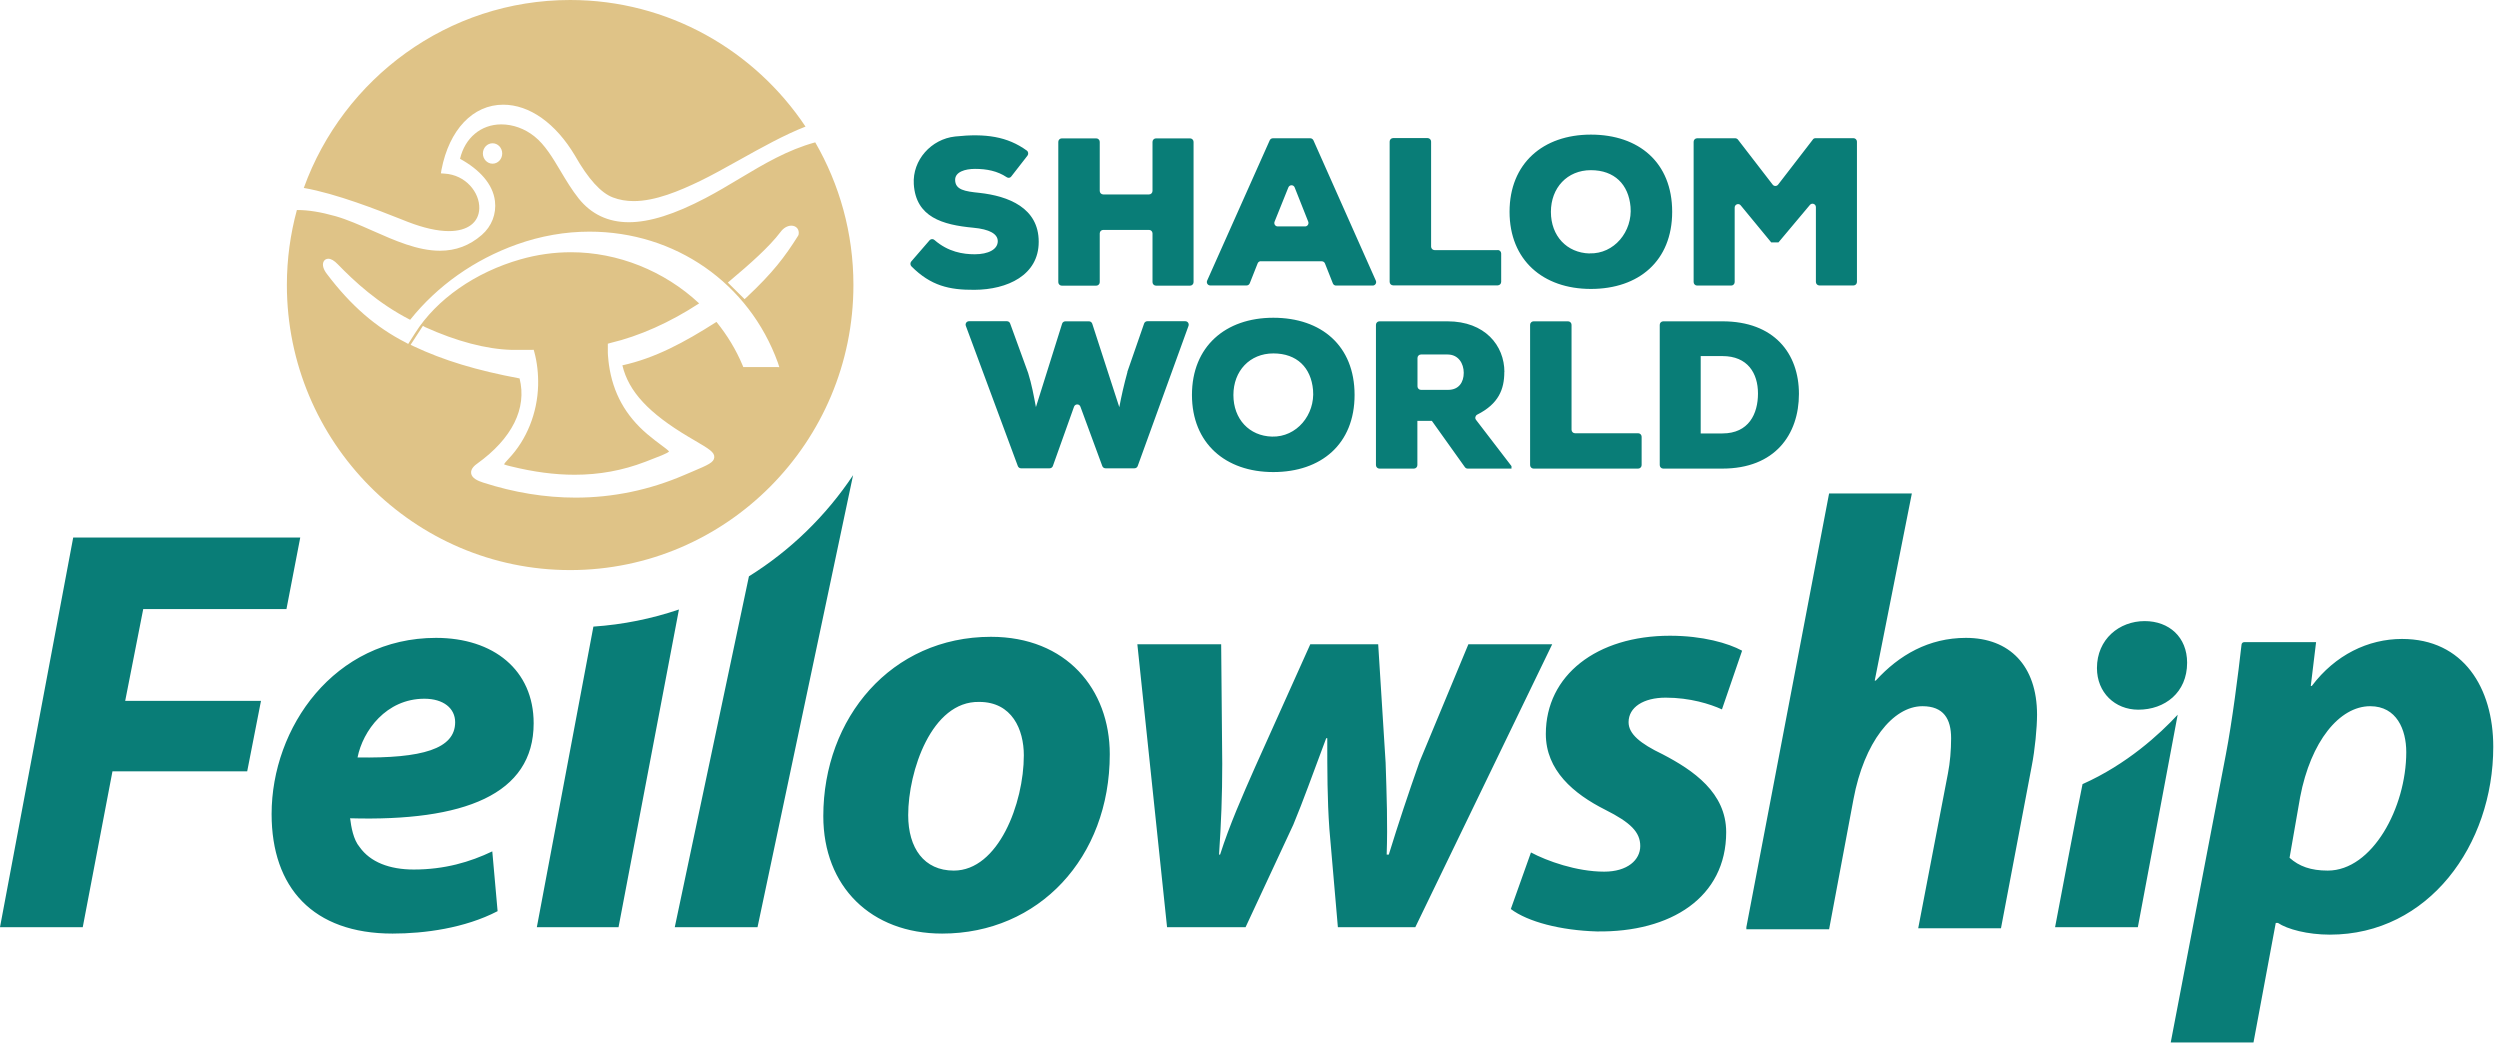 <svg width="308" height="129" viewBox="0 0 308 129" fill="none" xmlns="http://www.w3.org/2000/svg">
<path d="M156.867 39.147C150.972 39.147 146.849 42.698 146.849 48.653C146.849 54.607 150.972 58.158 156.867 58.158C162.761 58.158 166.884 54.718 166.884 48.653C166.884 42.589 162.784 39.147 156.867 39.147ZM193.189 39.587H188.933C188.703 39.587 188.508 39.781 188.508 40.013V57.304C188.508 57.536 188.703 57.731 188.933 57.731H201.824C202.055 57.731 202.249 57.536 202.249 57.304V53.802C202.249 53.57 202.055 53.376 201.824 53.376H194.038C193.807 53.376 193.614 53.18 193.614 52.948V40.013C193.614 39.781 193.419 39.587 193.189 39.587ZM185.343 45.833C185.343 42.564 182.941 39.587 178.333 39.587H169.94C169.71 39.587 169.517 39.781 169.517 40.013V57.304C169.517 57.536 169.71 57.731 169.94 57.731H174.198C174.428 57.731 174.621 57.536 174.621 57.304V51.85H176.405L180.48 57.561C180.565 57.67 180.686 57.731 180.819 57.731H186.216V57.426L181.838 51.716C181.68 51.508 181.765 51.203 181.995 51.081C184.639 49.751 185.331 47.946 185.331 45.833H185.343ZM212.205 39.587H204.905C204.675 39.587 204.48 39.781 204.48 40.013V57.304C204.48 57.536 204.675 57.731 204.905 57.731H212.205C218.67 57.731 221.629 53.534 221.629 48.531C221.629 43.528 218.56 39.587 212.205 39.587ZM138.894 45.797V45.858C138.481 47.359 138.154 48.8 137.899 50.165L134.564 39.879C134.504 39.708 134.346 39.587 134.164 39.587H131.253C131.072 39.587 130.902 39.708 130.852 39.879L127.626 50.154C127.373 48.812 127.105 47.334 126.669 45.956L124.449 39.854C124.389 39.683 124.231 39.574 124.049 39.574H119.38C119.09 39.574 118.883 39.867 118.992 40.148L125.395 57.413C125.456 57.584 125.613 57.695 125.783 57.695H129.313C129.495 57.695 129.653 57.584 129.713 57.413L132.321 50.105C132.454 49.739 132.975 49.727 133.108 50.105L135.801 57.413C135.861 57.584 136.019 57.695 136.201 57.695H139.766C139.948 57.695 140.106 57.584 140.166 57.413L146.424 40.148C146.522 39.867 146.328 39.574 146.025 39.574H141.355C141.174 39.574 141.017 39.683 140.955 39.854L138.894 45.797ZM156.709 53.789C153.908 53.716 151.955 51.63 151.955 48.666C151.955 45.7 153.968 43.541 156.879 43.541C159.79 43.541 161.524 45.297 161.767 48.042C162.033 51.094 159.753 53.875 156.709 53.789ZM212.205 53.399H209.526V43.869H212.205C215.323 43.869 216.583 45.992 216.583 48.482C216.583 50.971 215.456 53.399 212.205 53.399ZM178.406 48.031H175.059C174.828 48.031 174.634 47.835 174.634 47.603V44.101C174.634 43.869 174.828 43.674 175.059 43.674H178.345C179.679 43.674 180.333 44.785 180.333 45.931C180.333 47.079 179.74 48.031 178.406 48.031ZM127.969 29.775C127.969 25.602 124.234 24.151 120.657 23.76C118.873 23.577 117.673 23.393 117.673 22.149C117.673 21.185 118.885 20.807 120.122 20.807C121.566 20.807 122.875 21.063 124.028 21.832C124.209 21.955 124.44 21.93 124.574 21.759L126.587 19.172C126.732 18.977 126.697 18.696 126.502 18.55C124.113 16.817 121.421 16.414 117.673 16.817C114.725 17.134 112.397 19.721 112.58 22.686C112.835 26.762 116.121 27.702 119.904 28.055C121.894 28.238 122.925 28.812 122.925 29.715C122.925 30.727 121.761 31.326 120.086 31.326C118.655 31.326 116.812 31.044 115.126 29.568C114.956 29.41 114.69 29.422 114.532 29.593L112.264 32.216C112.119 32.387 112.131 32.656 112.288 32.815C114.677 35.207 116.945 35.731 120.062 35.706C124.101 35.683 127.969 33.913 127.969 29.8V29.775ZM195.994 16.585C190.1 16.585 185.977 20.136 185.977 26.09C185.977 32.046 190.1 35.597 195.994 35.597C201.889 35.597 206.012 32.155 206.012 26.09C206.012 20.026 201.912 16.585 195.994 16.585ZM141.565 23.955H135.913C135.683 23.955 135.488 23.76 135.488 23.529V17.475C135.488 17.243 135.295 17.049 135.065 17.049H130.807C130.577 17.049 130.382 17.243 130.382 17.475V34.767C130.382 34.998 130.577 35.193 130.807 35.193H135.065C135.295 35.193 135.488 34.998 135.488 34.767V28.75C135.488 28.518 135.683 28.324 135.913 28.324H141.565C141.795 28.324 141.989 28.518 141.989 28.75V34.767C141.989 34.998 142.183 35.193 142.414 35.193H146.622C146.852 35.193 147.047 34.998 147.047 34.767V17.475C147.047 17.243 146.852 17.049 146.622 17.049H142.414C142.183 17.049 141.989 17.243 141.989 17.475V23.529C141.989 23.76 141.795 23.955 141.565 23.955ZM223.343 17.195L219.061 22.748C218.891 22.967 218.563 22.967 218.394 22.748L214.112 17.195C214.027 17.097 213.907 17.036 213.785 17.036H209.08C208.849 17.036 208.655 17.232 208.655 17.464V34.754C208.655 34.986 208.849 35.182 209.08 35.182H213.288C213.519 35.182 213.712 34.986 213.712 34.754V25.566C213.712 25.176 214.21 24.992 214.452 25.297L218.212 29.861H219.109L222.979 25.249C223.233 24.944 223.718 25.126 223.718 25.517V34.742C223.718 34.974 223.913 35.169 224.143 35.169H228.351C228.582 35.169 228.776 34.974 228.776 34.742V17.452C228.776 17.22 228.582 17.024 228.351 17.024H223.67C223.536 17.024 223.415 17.085 223.343 17.183V17.195ZM155.354 32.192H162.849C163.019 32.192 163.177 32.301 163.237 32.46L164.208 34.913C164.268 35.072 164.426 35.182 164.596 35.182H169.119C169.422 35.182 169.628 34.864 169.507 34.583L161.818 17.293C161.745 17.147 161.6 17.036 161.43 17.036H156.821C156.651 17.036 156.506 17.134 156.433 17.281L148.72 34.571C148.599 34.852 148.792 35.169 149.108 35.169H153.583C153.753 35.169 153.911 35.059 153.971 34.9L154.942 32.447C155.002 32.289 155.16 32.18 155.33 32.18L155.354 32.192ZM184.521 30.813H176.736C176.505 30.813 176.311 30.618 176.311 30.387V17.439C176.311 17.207 176.116 17.012 175.885 17.012H171.63C171.399 17.012 171.204 17.207 171.204 17.439V34.731C171.204 34.962 171.399 35.157 171.63 35.157H184.521C184.751 35.157 184.946 34.962 184.946 34.731V31.228C184.946 30.996 184.751 30.8 184.521 30.8V30.813ZM195.824 31.228C193.023 31.142 191.071 29.068 191.071 26.103C191.071 23.138 193.083 20.965 195.994 20.965C198.905 20.965 200.638 22.723 200.881 25.468C201.148 28.518 198.868 31.314 195.824 31.216V31.228ZM159.502 23.089L161.175 27.311C161.284 27.591 161.079 27.896 160.787 27.896H157.415C157.112 27.896 156.919 27.591 157.027 27.311L158.726 23.089C158.871 22.735 159.368 22.735 159.502 23.089Z" fill="#097D77"/>
<path d="M267.434 128.43L274.231 92.921C274.994 88.955 275.757 82.996 276.158 79.406C276.177 79.238 276.317 79.112 276.484 79.112C278.047 79.112 285.341 79.112 285.341 79.112L284.688 84.505H284.819C287.694 80.691 291.745 78.718 295.929 78.718C303.51 78.718 307.17 84.767 307.17 92.002C307.17 104.101 299.196 115.148 287.04 115.148C284.296 115.148 281.813 114.489 280.637 113.702H280.374L277.63 128.43H267.434ZM61.304 112.255C57.251 114.359 52.285 115.017 48.363 115.017C38.559 115.017 33.462 109.361 33.462 100.288C33.462 89.634 41.173 78.586 53.722 78.586C60.781 78.586 65.747 82.531 65.747 89.108C65.747 97.92 57.12 101.207 43.135 100.812C43.264 101.865 43.527 103.443 44.311 104.364C45.618 106.205 47.971 107.126 50.978 107.126C54.768 107.126 57.904 106.205 60.65 104.89L61.304 112.255ZM136.724 92.921C136.724 105.679 127.966 115.017 116.072 115.017C107.314 115.017 101.431 109.23 101.431 100.55C101.431 88.451 109.797 78.455 122.084 78.455C131.364 78.455 136.724 84.9 136.724 92.921ZM188.615 105.022C190.575 106.073 194.236 107.388 197.634 107.388C200.511 107.388 202.079 105.941 202.079 104.232C202.079 102.522 200.903 101.339 197.764 99.761C193.844 97.788 190.446 94.895 190.446 90.423C190.446 83.19 196.719 78.323 205.738 78.323C209.791 78.323 212.927 79.244 214.627 80.165L212.144 87.398C210.706 86.741 208.221 85.951 205.215 85.951C202.471 85.951 200.641 87.135 200.641 88.976C200.641 90.423 202.079 91.606 204.823 92.921C208.613 94.895 212.666 97.657 212.666 102.522C212.666 110.545 205.869 114.884 196.719 114.753C192.275 114.623 188.223 113.57 186.132 111.991L188.615 105.022ZM215.151 114.227L225.345 60.793H235.54L230.966 83.847H231.097C233.972 80.69 237.632 78.586 242.206 78.586C247.566 78.586 250.964 82.005 250.964 88.055C250.964 89.634 250.703 92.395 250.311 94.368L246.521 114.359H236.324L239.985 95.289C240.246 93.974 240.377 92.395 240.377 90.949C240.377 88.581 239.462 87.004 236.848 87.004C233.188 87.004 229.657 91.475 228.352 98.445L225.345 114.489H215.151V114.227ZM9.019 66.224H36.991L35.292 75.035H17.646L15.424 86.345H32.154L30.455 95.025H13.856L10.195 114.227H0L9.019 66.224ZM268.29 88.055L263.383 114.227H253.186C253.186 114.227 256.436 97.04 256.568 96.604C262.036 94.167 266.078 90.438 268.29 88.055ZM83.646 75.09L76.204 114.227H66.139L73.106 77.198C76.767 76.949 80.3 76.227 83.646 75.09ZM105.099 58.544L93.327 114.227H83.132L92.269 71.002C97.378 67.818 101.759 63.561 105.099 58.544ZM150.448 79.375L150.58 94.105C150.58 98.05 150.448 101.339 150.186 105.284H150.317C151.493 101.601 153.063 98.05 154.631 94.5L161.427 79.375H169.793L170.709 93.974C170.838 98.05 170.969 101.471 170.838 105.284H171.101C172.277 101.471 173.453 97.92 174.891 93.842L180.904 79.375H191.23L174.368 114.227H164.826L163.779 102.128C163.52 98.445 163.52 95.025 163.52 90.949H163.387C161.559 95.814 160.643 98.445 159.336 101.601L153.455 114.227H143.781L140.122 79.375H150.448ZM111.889 100.418C111.889 104.496 113.848 107.257 117.509 107.257C122.998 107.257 126.136 98.972 126.136 93.053C126.136 89.898 124.697 86.477 120.646 86.477C114.763 86.347 111.889 95.025 111.889 100.418ZM282.073 105.679C283.249 106.732 284.688 107.257 286.779 107.257C292.27 107.257 296.452 99.499 296.452 92.659C296.452 89.896 295.276 87.004 292.008 87.004C288.217 87.004 284.688 91.344 283.381 98.183L282.073 105.679ZM52.285 86.083C47.578 86.083 44.703 90.028 44.05 93.316C52.023 93.448 56.075 92.264 56.075 88.976C56.075 87.266 54.637 86.083 52.285 86.083ZM263.442 87.433C260.565 87.433 258.344 85.329 258.344 82.305C258.344 78.753 261.088 76.519 264.226 76.519C267.232 76.519 269.453 78.491 269.453 81.648C269.453 85.329 266.709 87.433 263.442 87.433Z" fill="#097D77"/>
<path d="M100.437 17.537C97.027 18.47 94.141 20.186 91.101 22.005C89.753 22.813 88.361 23.647 86.923 24.401C83.112 26.403 80.02 27.377 77.471 27.377C74.928 27.377 72.851 26.396 71.3 24.463C70.45 23.397 69.749 22.223 69.072 21.087C68.076 19.414 67.133 17.834 65.851 16.811C64.656 15.853 63.202 15.325 61.759 15.325C59.244 15.325 57.279 16.998 56.676 19.564C59.08 20.885 60.725 22.673 60.979 24.77C61.168 26.356 60.579 27.876 59.361 28.941C57.849 30.253 56.161 30.89 54.197 30.89C51.458 30.89 48.631 29.636 45.898 28.424C44.307 27.721 42.805 27.055 41.346 26.636C39.493 26.116 37.998 25.876 36.648 25.876C36.623 25.876 36.599 25.876 36.575 25.876C35.776 28.82 35.343 31.914 35.343 35.107C35.343 54.475 51 70.234 70.246 70.234C89.487 70.234 105.141 54.475 105.141 35.107C105.141 28.708 103.423 22.709 100.437 17.537ZM91.572 45.222L91.473 44.977C90.686 43.102 89.609 41.314 88.269 39.658C84.242 42.227 80.69 44.124 76.677 45.01C77.445 48.234 79.906 50.887 84.814 53.812L85.631 54.294C87.336 55.294 88.042 55.709 88.001 56.338C87.962 56.969 87.241 57.275 85.315 58.092C85.008 58.221 84.67 58.364 84.303 58.523C80.017 60.37 75.511 61.307 70.905 61.307C67.163 61.307 63.331 60.683 59.518 59.451C58.88 59.243 58.138 58.927 58.045 58.323C57.955 57.72 58.577 57.271 58.784 57.123C63.095 54.03 64.943 50.311 64.012 46.622C58.704 45.629 54.667 44.405 50.951 42.656L50.587 42.479L52.107 40.141L52.359 40.295C56.235 42.052 59.928 43.022 63.032 43.105H65.458L65.752 43.094L65.835 43.395C66.173 44.642 66.333 46.055 66.296 47.487C66.209 50.884 64.888 54.17 62.676 56.505C62.301 56.899 62.147 57.1 62.093 57.201C62.269 57.293 62.727 57.404 62.938 57.455C65.767 58.15 68.333 58.489 70.785 58.489C73.841 58.489 76.688 57.969 79.482 56.9L79.776 56.787C81.125 56.27 82.209 55.858 82.429 55.627C82.319 55.464 81.871 55.134 81.472 54.839C81.01 54.498 80.438 54.071 79.769 53.505C77.059 51.211 75.506 48.403 75.02 44.922C75.02 44.922 74.916 44.132 74.901 43.778C74.89 43.658 74.885 43.561 74.885 43.466V42.345L75.209 42.252C78.773 41.408 82.542 39.725 86.134 37.377C81.838 33.365 76.112 31.075 70.343 31.075C68.253 31.075 66.159 31.37 64.121 31.953C58.582 33.53 53.774 36.858 51.13 41.056L50.291 42.373L50.021 42.216C46.316 40.334 43.221 37.648 40.286 33.766C39.838 33.201 39.676 32.627 39.862 32.238C39.97 32.011 40.188 31.876 40.446 31.876C40.783 31.876 41.176 32.104 41.609 32.553C43.666 34.668 46.528 37.341 50.529 39.399C53.896 35.192 58.437 31.983 63.681 30.11C66.607 29.068 69.616 28.539 72.625 28.539C83.174 28.539 92.285 34.878 95.837 44.689L96.011 45.227L91.572 45.222ZM98.39 28.891L98.336 29.03C96.666 31.681 95.226 33.582 92.002 36.61L91.733 36.854L89.671 34.814L89.974 34.553C92.357 32.549 94.757 30.44 96.163 28.58C96.512 28.096 97.014 27.802 97.498 27.802C97.794 27.802 98.049 27.914 98.218 28.116C98.383 28.317 98.445 28.594 98.39 28.891ZM50.263 27.344C52.204 28.092 53.9 28.472 55.302 28.472C57.597 28.472 58.998 27.426 59.048 25.671C59.101 23.724 57.388 21.538 54.75 21.388L54.318 21.358L54.388 20.92C55.346 15.972 58.262 12.899 61.998 12.899C65.24 12.899 68.462 15.185 70.837 19.173C72.469 22.047 74.041 23.778 75.514 24.327C76.309 24.629 77.148 24.775 78.078 24.775C80.746 24.775 83.705 23.524 86.246 22.301C87.676 21.61 89.297 20.706 91.012 19.75C93.795 18.196 96.659 16.601 99.24 15.597C92.972 6.199 82.316 -0 70.245 -0C55.17 -0 42.297 9.665 37.427 23.156C41.428 23.845 46.633 25.909 49.277 26.955C49.665 27.109 49.997 27.24 50.263 27.344ZM60.683 20.167C60.027 20.167 59.491 19.602 59.491 18.908C59.491 18.216 60.027 17.652 60.683 17.652C61.341 17.652 61.873 18.216 61.873 18.908C61.873 19.602 61.341 20.167 60.683 20.167Z" fill="#DFC387"/>
</svg>
